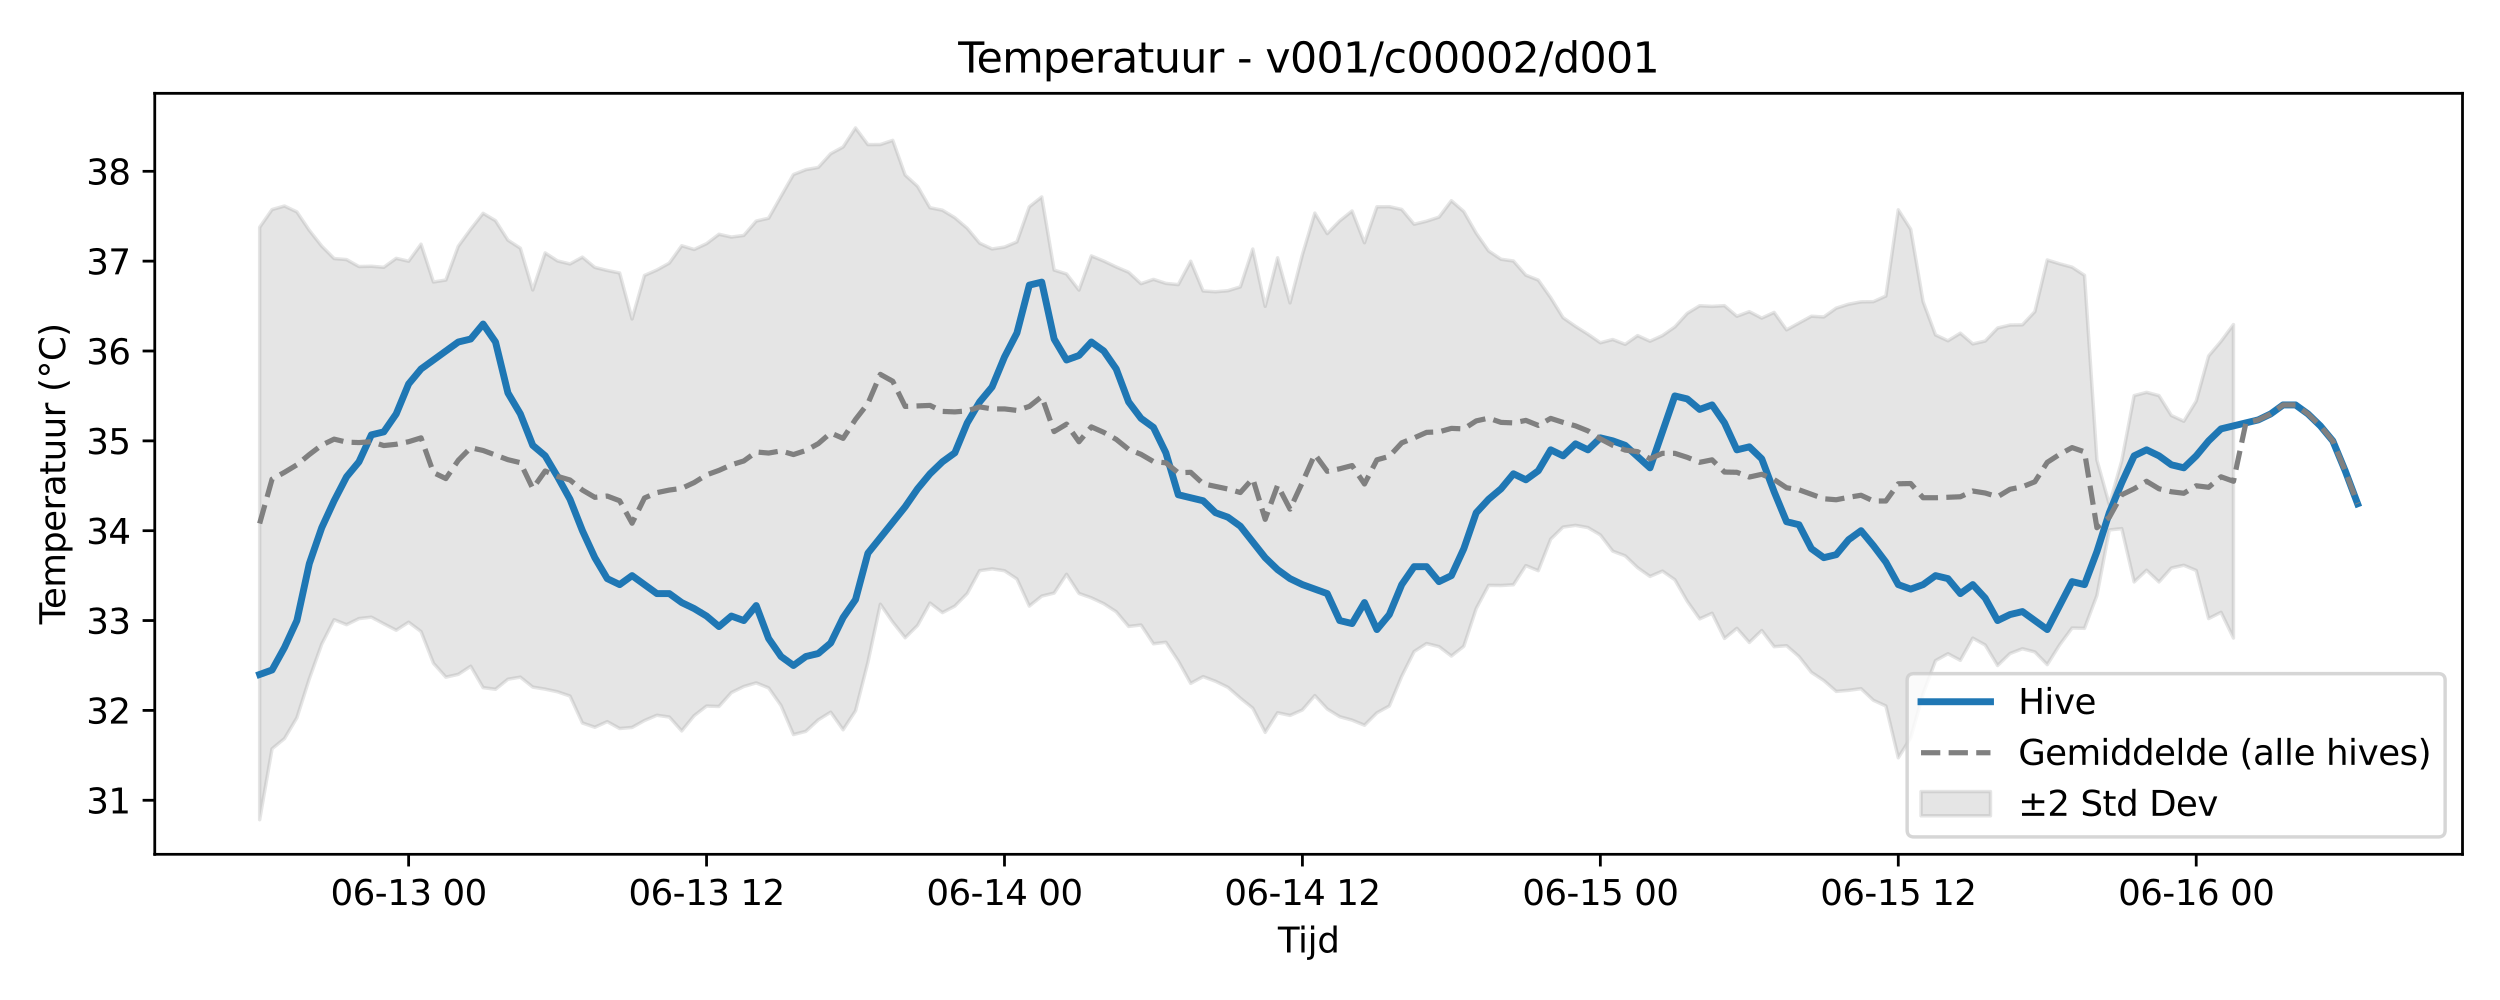 <?xml version="1.0" encoding="utf-8" standalone="no"?>
<!DOCTYPE svg PUBLIC "-//W3C//DTD SVG 1.1//EN"
  "http://www.w3.org/Graphics/SVG/1.1/DTD/svg11.dtd">
<svg xmlns:xlink="http://www.w3.org/1999/xlink" width="720pt" height="288pt" viewBox="0 0 720 288" xmlns="http://www.w3.org/2000/svg" version="1.1">
 <defs>
  <style type="text/css">*{stroke-linejoin: round; stroke-linecap: butt}</style>
 </defs>
 <g id="figure_1">
  <g id="patch_1">
   <path d="M 0 288 
L 720 288 
L 720 0 
L 0 0 
z
" style="fill: #ffffff"/>
  </g>
  <g id="axes_1">
   <g id="patch_2">
    <path d="M 44.57 246.04 
L 709.2 246.04 
L 709.2 26.88 
L 44.57 26.88 
z
" style="fill: #ffffff"/>
   </g>
   <g id="FillBetweenPolyCollection_1">
    <defs>
     <path id="mac98bf3417" d="M 74.78 -222.534 
L 74.78 -51.922 
L 78.356 -72.354 
L 81.931 -75.291 
L 85.506 -81.291 
L 89.081 -92.506 
L 92.656 -102.476 
L 96.232 -109.517 
L 99.807 -108.086 
L 103.382 -109.845 
L 106.957 -110.25 
L 110.532 -108.341 
L 114.108 -106.492 
L 117.683 -108.808 
L 121.258 -106.121 
L 124.833 -96.991 
L 128.408 -92.982 
L 131.984 -93.779 
L 135.559 -96.122 
L 139.134 -89.962 
L 142.709 -89.485 
L 146.284 -92.379 
L 149.86 -92.985 
L 153.435 -90.11 
L 157.01 -89.532 
L 160.585 -88.756 
L 164.16 -87.535 
L 167.736 -79.778 
L 171.311 -78.55 
L 174.886 -80.164 
L 178.461 -78.184 
L 182.037 -78.491 
L 185.612 -80.487 
L 189.187 -82.003 
L 192.762 -81.493 
L 196.337 -77.491 
L 199.913 -81.884 
L 203.488 -84.647 
L 207.063 -84.531 
L 210.638 -88.533 
L 214.213 -90.284 
L 217.789 -91.325 
L 221.364 -89.882 
L 224.939 -84.792 
L 228.514 -76.442 
L 232.089 -77.378 
L 235.665 -80.681 
L 239.24 -82.893 
L 242.815 -77.831 
L 246.39 -83.273 
L 249.965 -97.285 
L 253.541 -113.981 
L 257.116 -108.818 
L 260.691 -104.321 
L 264.266 -107.867 
L 267.841 -114.314 
L 271.417 -111.563 
L 274.992 -113.444 
L 278.567 -117.062 
L 282.142 -123.646 
L 285.717 -124.169 
L 289.293 -123.629 
L 292.868 -121.262 
L 296.443 -113.45 
L 300.018 -116.32 
L 303.593 -117.193 
L 307.169 -122.597 
L 310.744 -117.084 
L 314.319 -115.821 
L 317.894 -114.131 
L 321.469 -111.817 
L 325.045 -107.585 
L 328.62 -108.001 
L 332.195 -102.589 
L 335.77 -103.029 
L 339.345 -97.635 
L 342.921 -91.188 
L 346.496 -93.138 
L 350.071 -91.785 
L 353.646 -90.044 
L 357.221 -86.927 
L 360.797 -84.052 
L 364.372 -77.086 
L 367.947 -82.728 
L 371.522 -81.954 
L 375.097 -83.529 
L 378.673 -87.676 
L 382.248 -83.803 
L 385.823 -81.592 
L 389.398 -80.599 
L 392.973 -79.13 
L 396.549 -82.702 
L 400.124 -84.673 
L 403.699 -93.232 
L 407.274 -100.364 
L 410.849 -102.658 
L 414.425 -101.778 
L 418 -99.061 
L 421.575 -101.884 
L 425.15 -112.729 
L 428.725 -119.419 
L 432.301 -119.369 
L 435.876 -119.587 
L 439.451 -125.105 
L 443.026 -123.639 
L 446.601 -132.731 
L 450.177 -136.207 
L 453.752 -136.687 
L 457.327 -136.057 
L 460.902 -133.929 
L 464.477 -129.254 
L 468.053 -127.921 
L 471.628 -124.509 
L 475.203 -121.984 
L 478.778 -123.522 
L 482.353 -121.034 
L 485.929 -114.819 
L 489.504 -109.76 
L 493.079 -111.378 
L 496.654 -104.129 
L 500.229 -107.035 
L 503.805 -102.971 
L 507.38 -106.412 
L 510.955 -101.755 
L 514.53 -102.037 
L 518.105 -98.919 
L 521.681 -94.368 
L 525.256 -92.003 
L 528.831 -88.882 
L 532.406 -89.184 
L 535.981 -89.66 
L 539.557 -86.298 
L 543.132 -84.673 
L 546.707 -69.763 
L 550.282 -75.521 
L 553.857 -88.174 
L 557.433 -97.743 
L 561.008 -99.72 
L 564.583 -97.82 
L 568.158 -104.219 
L 571.733 -102.245 
L 575.309 -96.327 
L 578.884 -99.79 
L 582.459 -101.165 
L 586.034 -100.238 
L 589.61 -96.582 
L 593.185 -102.287 
L 596.76 -107.129 
L 600.335 -107.039 
L 603.91 -116.503 
L 607.486 -135.38 
L 611.061 -135.75 
L 614.636 -120.397 
L 618.211 -123.773 
L 621.786 -120.397 
L 625.362 -124.414 
L 628.937 -125.202 
L 632.512 -123.699 
L 636.087 -109.85 
L 639.662 -111.649 
L 643.238 -104.256 
L 643.238 -194.523 
L 643.238 -194.523 
L 639.662 -189.718 
L 636.087 -185.479 
L 632.512 -172.492 
L 628.937 -166.676 
L 625.362 -168.328 
L 621.786 -174.069 
L 618.211 -175.006 
L 614.636 -174.069 
L 611.061 -155.267 
L 607.486 -142.699 
L 603.91 -155.537 
L 600.335 -208.704 
L 596.76 -211.058 
L 593.185 -212.018 
L 589.61 -213.123 
L 586.034 -198.254 
L 582.459 -194.452 
L 578.884 -194.389 
L 575.309 -193.539 
L 571.733 -189.777 
L 568.158 -188.954 
L 564.583 -192.046 
L 561.008 -189.859 
L 557.433 -191.548 
L 553.857 -201.117 
L 550.282 -221.964 
L 546.707 -227.579 
L 543.132 -202.75 
L 539.557 -201.124 
L 535.981 -201.068 
L 532.406 -200.394 
L 528.831 -199.259 
L 525.256 -196.713 
L 521.681 -196.936 
L 518.105 -194.972 
L 514.53 -193.005 
L 510.955 -198.03 
L 507.38 -196.393 
L 503.805 -198.252 
L 500.229 -196.919 
L 496.654 -199.97 
L 493.079 -199.764 
L 489.504 -199.945 
L 485.929 -197.76 
L 482.353 -193.846 
L 478.778 -191.358 
L 475.203 -189.734 
L 471.628 -191.349 
L 468.053 -188.828 
L 464.477 -190.226 
L 460.902 -189.29 
L 457.327 -191.761 
L 453.752 -194.006 
L 450.177 -196.499 
L 446.601 -202.276 
L 443.026 -207.342 
L 439.451 -208.751 
L 435.876 -212.832 
L 432.301 -213.337 
L 428.725 -215.731 
L 425.15 -220.84 
L 421.575 -227.084 
L 418 -230.194 
L 414.425 -225.466 
L 410.849 -224.297 
L 407.274 -223.429 
L 403.699 -227.686 
L 400.124 -228.482 
L 396.549 -228.44 
L 392.973 -218.096 
L 389.398 -227.237 
L 385.823 -224.376 
L 382.248 -220.727 
L 378.673 -226.629 
L 375.097 -214.675 
L 371.522 -200.782 
L 367.947 -213.752 
L 364.372 -199.784 
L 360.797 -216.28 
L 357.221 -205.383 
L 353.646 -204.278 
L 350.071 -203.976 
L 346.496 -204.204 
L 342.921 -212.767 
L 339.345 -206.032 
L 335.77 -206.389 
L 332.195 -207.547 
L 328.62 -206.304 
L 325.045 -209.595 
L 321.469 -211.114 
L 317.894 -212.825 
L 314.319 -214.298 
L 310.744 -204.466 
L 307.169 -209.103 
L 303.593 -210.223 
L 300.018 -231.279 
L 296.443 -228.456 
L 292.868 -218.345 
L 289.293 -216.84 
L 285.717 -216.3 
L 282.142 -217.973 
L 278.567 -222.256 
L 274.992 -225.3 
L 271.417 -227.469 
L 267.841 -228.168 
L 264.266 -234.328 
L 260.691 -237.585 
L 257.116 -247.58 
L 253.541 -246.384 
L 249.965 -246.347 
L 246.39 -251.158 
L 242.815 -245.674 
L 239.24 -243.734 
L 235.665 -239.785 
L 232.089 -239.145 
L 228.514 -237.74 
L 224.939 -231.485 
L 221.364 -225.162 
L 217.789 -224.336 
L 214.213 -220.201 
L 210.638 -219.734 
L 207.063 -220.532 
L 203.488 -217.829 
L 199.913 -216.156 
L 196.337 -217.222 
L 192.762 -212.234 
L 189.187 -210.245 
L 185.612 -208.681 
L 182.037 -196.137 
L 178.461 -209.382 
L 174.886 -210.113 
L 171.311 -210.988 
L 167.736 -213.949 
L 164.16 -211.983 
L 160.585 -212.858 
L 157.01 -215.162 
L 153.435 -204.5 
L 149.86 -216.514 
L 146.284 -218.845 
L 142.709 -224.45 
L 139.134 -226.561 
L 135.559 -222.003 
L 131.984 -217.076 
L 128.408 -207.35 
L 124.833 -206.791 
L 121.258 -217.672 
L 117.683 -212.767 
L 114.108 -213.604 
L 110.532 -211.016 
L 106.957 -211.325 
L 103.382 -211.237 
L 99.807 -213.243 
L 96.232 -213.536 
L 92.656 -217.128 
L 89.081 -221.675 
L 85.506 -226.977 
L 81.931 -228.663 
L 78.356 -227.657 
L 74.78 -222.534 
z
" style="stroke: #808080; stroke-opacity: 0.2"/>
    </defs>
    <g clip-path="url(#p9a19b000e0)">
     <use xlink:href="#mac98bf3417" x="0" y="288" style="fill: #808080; fill-opacity: 0.2; stroke: #808080; stroke-opacity: 0.2"/>
    </g>
   </g>
   <g id="matplotlib.axis_1">
    <g id="xtick_1">
     <g id="line2d_1">
      <defs>
       <path id="m2015cdaa9b" d="M 0 0 
L 0 3.5 
" style="stroke: #000000; stroke-width: 0.8"/>
      </defs>
      <g>
       <use xlink:href="#m2015cdaa9b" x="117.683" y="246.04" style="stroke: #000000; stroke-width: 0.8"/>
      </g>
     </g>
     <g id="text_1">
      <!-- 06-13 00 -->
      <g transform="translate(95.202 260.638) scale(0.1 -0.1)">
       <defs>
        <path id="DejaVuSans-30" d="M 2034 4250 
Q 1547 4250 1301 3770 
Q 1056 3291 1056 2328 
Q 1056 1369 1301 889 
Q 1547 409 2034 409 
Q 2525 409 2770 889 
Q 3016 1369 3016 2328 
Q 3016 3291 2770 3770 
Q 2525 4250 2034 4250 
z
M 2034 4750 
Q 2819 4750 3233 4129 
Q 3647 3509 3647 2328 
Q 3647 1150 3233 529 
Q 2819 -91 2034 -91 
Q 1250 -91 836 529 
Q 422 1150 422 2328 
Q 422 3509 836 4129 
Q 1250 4750 2034 4750 
z
" transform="scale(0.016)"/>
        <path id="DejaVuSans-36" d="M 2113 2584 
Q 1688 2584 1439 2293 
Q 1191 2003 1191 1497 
Q 1191 994 1439 701 
Q 1688 409 2113 409 
Q 2538 409 2786 701 
Q 3034 994 3034 1497 
Q 3034 2003 2786 2293 
Q 2538 2584 2113 2584 
z
M 3366 4563 
L 3366 3988 
Q 3128 4100 2886 4159 
Q 2644 4219 2406 4219 
Q 1781 4219 1451 3797 
Q 1122 3375 1075 2522 
Q 1259 2794 1537 2939 
Q 1816 3084 2150 3084 
Q 2853 3084 3261 2657 
Q 3669 2231 3669 1497 
Q 3669 778 3244 343 
Q 2819 -91 2113 -91 
Q 1303 -91 875 529 
Q 447 1150 447 2328 
Q 447 3434 972 4092 
Q 1497 4750 2381 4750 
Q 2619 4750 2861 4703 
Q 3103 4656 3366 4563 
z
" transform="scale(0.016)"/>
        <path id="DejaVuSans-2d" d="M 313 2009 
L 1997 2009 
L 1997 1497 
L 313 1497 
L 313 2009 
z
" transform="scale(0.016)"/>
        <path id="DejaVuSans-31" d="M 794 531 
L 1825 531 
L 1825 4091 
L 703 3866 
L 703 4441 
L 1819 4666 
L 2450 4666 
L 2450 531 
L 3481 531 
L 3481 0 
L 794 0 
L 794 531 
z
" transform="scale(0.016)"/>
        <path id="DejaVuSans-33" d="M 2597 2516 
Q 3050 2419 3304 2112 
Q 3559 1806 3559 1356 
Q 3559 666 3084 287 
Q 2609 -91 1734 -91 
Q 1441 -91 1130 -33 
Q 819 25 488 141 
L 488 750 
Q 750 597 1062 519 
Q 1375 441 1716 441 
Q 2309 441 2620 675 
Q 2931 909 2931 1356 
Q 2931 1769 2642 2001 
Q 2353 2234 1838 2234 
L 1294 2234 
L 1294 2753 
L 1863 2753 
Q 2328 2753 2575 2939 
Q 2822 3125 2822 3475 
Q 2822 3834 2567 4026 
Q 2313 4219 1838 4219 
Q 1578 4219 1281 4162 
Q 984 4106 628 3988 
L 628 4550 
Q 988 4650 1302 4700 
Q 1616 4750 1894 4750 
Q 2613 4750 3031 4423 
Q 3450 4097 3450 3541 
Q 3450 3153 3228 2886 
Q 3006 2619 2597 2516 
z
" transform="scale(0.016)"/>
        <path id="DejaVuSans-20" transform="scale(0.016)"/>
       </defs>
       <use xlink:href="#DejaVuSans-30"/>
       <use xlink:href="#DejaVuSans-36" transform="translate(63.623 0)"/>
       <use xlink:href="#DejaVuSans-2d" transform="translate(127.246 0)"/>
       <use xlink:href="#DejaVuSans-31" transform="translate(163.33 0)"/>
       <use xlink:href="#DejaVuSans-33" transform="translate(226.953 0)"/>
       <use xlink:href="#DejaVuSans-20" transform="translate(290.576 0)"/>
       <use xlink:href="#DejaVuSans-30" transform="translate(322.363 0)"/>
       <use xlink:href="#DejaVuSans-30" transform="translate(385.986 0)"/>
      </g>
     </g>
    </g>
    <g id="xtick_2">
     <g id="line2d_2">
      <g>
       <use xlink:href="#m2015cdaa9b" x="203.488" y="246.04" style="stroke: #000000; stroke-width: 0.8"/>
      </g>
     </g>
     <g id="text_2">
      <!-- 06-13 12 -->
      <g transform="translate(181.007 260.638) scale(0.1 -0.1)">
       <defs>
        <path id="DejaVuSans-32" d="M 1228 531 
L 3431 531 
L 3431 0 
L 469 0 
L 469 531 
Q 828 903 1448 1529 
Q 2069 2156 2228 2338 
Q 2531 2678 2651 2914 
Q 2772 3150 2772 3378 
Q 2772 3750 2511 3984 
Q 2250 4219 1831 4219 
Q 1534 4219 1204 4116 
Q 875 4013 500 3803 
L 500 4441 
Q 881 4594 1212 4672 
Q 1544 4750 1819 4750 
Q 2544 4750 2975 4387 
Q 3406 4025 3406 3419 
Q 3406 3131 3298 2873 
Q 3191 2616 2906 2266 
Q 2828 2175 2409 1742 
Q 1991 1309 1228 531 
z
" transform="scale(0.016)"/>
       </defs>
       <use xlink:href="#DejaVuSans-30"/>
       <use xlink:href="#DejaVuSans-36" transform="translate(63.623 0)"/>
       <use xlink:href="#DejaVuSans-2d" transform="translate(127.246 0)"/>
       <use xlink:href="#DejaVuSans-31" transform="translate(163.33 0)"/>
       <use xlink:href="#DejaVuSans-33" transform="translate(226.953 0)"/>
       <use xlink:href="#DejaVuSans-20" transform="translate(290.576 0)"/>
       <use xlink:href="#DejaVuSans-31" transform="translate(322.363 0)"/>
       <use xlink:href="#DejaVuSans-32" transform="translate(385.986 0)"/>
      </g>
     </g>
    </g>
    <g id="xtick_3">
     <g id="line2d_3">
      <g>
       <use xlink:href="#m2015cdaa9b" x="289.293" y="246.04" style="stroke: #000000; stroke-width: 0.8"/>
      </g>
     </g>
     <g id="text_3">
      <!-- 06-14 00 -->
      <g transform="translate(266.812 260.638) scale(0.1 -0.1)">
       <defs>
        <path id="DejaVuSans-34" d="M 2419 4116 
L 825 1625 
L 2419 1625 
L 2419 4116 
z
M 2253 4666 
L 3047 4666 
L 3047 1625 
L 3713 1625 
L 3713 1100 
L 3047 1100 
L 3047 0 
L 2419 0 
L 2419 1100 
L 313 1100 
L 313 1709 
L 2253 4666 
z
" transform="scale(0.016)"/>
       </defs>
       <use xlink:href="#DejaVuSans-30"/>
       <use xlink:href="#DejaVuSans-36" transform="translate(63.623 0)"/>
       <use xlink:href="#DejaVuSans-2d" transform="translate(127.246 0)"/>
       <use xlink:href="#DejaVuSans-31" transform="translate(163.33 0)"/>
       <use xlink:href="#DejaVuSans-34" transform="translate(226.953 0)"/>
       <use xlink:href="#DejaVuSans-20" transform="translate(290.576 0)"/>
       <use xlink:href="#DejaVuSans-30" transform="translate(322.363 0)"/>
       <use xlink:href="#DejaVuSans-30" transform="translate(385.986 0)"/>
      </g>
     </g>
    </g>
    <g id="xtick_4">
     <g id="line2d_4">
      <g>
       <use xlink:href="#m2015cdaa9b" x="375.097" y="246.04" style="stroke: #000000; stroke-width: 0.8"/>
      </g>
     </g>
     <g id="text_4">
      <!-- 06-14 12 -->
      <g transform="translate(352.617 260.638) scale(0.1 -0.1)">
       <use xlink:href="#DejaVuSans-30"/>
       <use xlink:href="#DejaVuSans-36" transform="translate(63.623 0)"/>
       <use xlink:href="#DejaVuSans-2d" transform="translate(127.246 0)"/>
       <use xlink:href="#DejaVuSans-31" transform="translate(163.33 0)"/>
       <use xlink:href="#DejaVuSans-34" transform="translate(226.953 0)"/>
       <use xlink:href="#DejaVuSans-20" transform="translate(290.576 0)"/>
       <use xlink:href="#DejaVuSans-31" transform="translate(322.363 0)"/>
       <use xlink:href="#DejaVuSans-32" transform="translate(385.986 0)"/>
      </g>
     </g>
    </g>
    <g id="xtick_5">
     <g id="line2d_5">
      <g>
       <use xlink:href="#m2015cdaa9b" x="460.902" y="246.04" style="stroke: #000000; stroke-width: 0.8"/>
      </g>
     </g>
     <g id="text_5">
      <!-- 06-15 00 -->
      <g transform="translate(438.422 260.638) scale(0.1 -0.1)">
       <defs>
        <path id="DejaVuSans-35" d="M 691 4666 
L 3169 4666 
L 3169 4134 
L 1269 4134 
L 1269 2991 
Q 1406 3038 1543 3061 
Q 1681 3084 1819 3084 
Q 2600 3084 3056 2656 
Q 3513 2228 3513 1497 
Q 3513 744 3044 326 
Q 2575 -91 1722 -91 
Q 1428 -91 1123 -41 
Q 819 9 494 109 
L 494 744 
Q 775 591 1075 516 
Q 1375 441 1709 441 
Q 2250 441 2565 725 
Q 2881 1009 2881 1497 
Q 2881 1984 2565 2268 
Q 2250 2553 1709 2553 
Q 1456 2553 1204 2497 
Q 953 2441 691 2322 
L 691 4666 
z
" transform="scale(0.016)"/>
       </defs>
       <use xlink:href="#DejaVuSans-30"/>
       <use xlink:href="#DejaVuSans-36" transform="translate(63.623 0)"/>
       <use xlink:href="#DejaVuSans-2d" transform="translate(127.246 0)"/>
       <use xlink:href="#DejaVuSans-31" transform="translate(163.33 0)"/>
       <use xlink:href="#DejaVuSans-35" transform="translate(226.953 0)"/>
       <use xlink:href="#DejaVuSans-20" transform="translate(290.576 0)"/>
       <use xlink:href="#DejaVuSans-30" transform="translate(322.363 0)"/>
       <use xlink:href="#DejaVuSans-30" transform="translate(385.986 0)"/>
      </g>
     </g>
    </g>
    <g id="xtick_6">
     <g id="line2d_6">
      <g>
       <use xlink:href="#m2015cdaa9b" x="546.707" y="246.04" style="stroke: #000000; stroke-width: 0.8"/>
      </g>
     </g>
     <g id="text_6">
      <!-- 06-15 12 -->
      <g transform="translate(524.227 260.638) scale(0.1 -0.1)">
       <use xlink:href="#DejaVuSans-30"/>
       <use xlink:href="#DejaVuSans-36" transform="translate(63.623 0)"/>
       <use xlink:href="#DejaVuSans-2d" transform="translate(127.246 0)"/>
       <use xlink:href="#DejaVuSans-31" transform="translate(163.33 0)"/>
       <use xlink:href="#DejaVuSans-35" transform="translate(226.953 0)"/>
       <use xlink:href="#DejaVuSans-20" transform="translate(290.576 0)"/>
       <use xlink:href="#DejaVuSans-31" transform="translate(322.363 0)"/>
       <use xlink:href="#DejaVuSans-32" transform="translate(385.986 0)"/>
      </g>
     </g>
    </g>
    <g id="xtick_7">
     <g id="line2d_7">
      <g>
       <use xlink:href="#m2015cdaa9b" x="632.512" y="246.04" style="stroke: #000000; stroke-width: 0.8"/>
      </g>
     </g>
     <g id="text_7">
      <!-- 06-16 00 -->
      <g transform="translate(610.031 260.638) scale(0.1 -0.1)">
       <use xlink:href="#DejaVuSans-30"/>
       <use xlink:href="#DejaVuSans-36" transform="translate(63.623 0)"/>
       <use xlink:href="#DejaVuSans-2d" transform="translate(127.246 0)"/>
       <use xlink:href="#DejaVuSans-31" transform="translate(163.33 0)"/>
       <use xlink:href="#DejaVuSans-36" transform="translate(226.953 0)"/>
       <use xlink:href="#DejaVuSans-20" transform="translate(290.576 0)"/>
       <use xlink:href="#DejaVuSans-30" transform="translate(322.363 0)"/>
       <use xlink:href="#DejaVuSans-30" transform="translate(385.986 0)"/>
      </g>
     </g>
    </g>
    <g id="text_8">
     <!-- Tijd -->
     <g transform="translate(368.035 274.317) scale(0.1 -0.1)">
      <defs>
       <path id="DejaVuSans-54" d="M -19 4666 
L 3928 4666 
L 3928 4134 
L 2272 4134 
L 2272 0 
L 1638 0 
L 1638 4134 
L -19 4134 
L -19 4666 
z
" transform="scale(0.016)"/>
       <path id="DejaVuSans-69" d="M 603 3500 
L 1178 3500 
L 1178 0 
L 603 0 
L 603 3500 
z
M 603 4863 
L 1178 4863 
L 1178 4134 
L 603 4134 
L 603 4863 
z
" transform="scale(0.016)"/>
       <path id="DejaVuSans-6a" d="M 603 3500 
L 1178 3500 
L 1178 -63 
Q 1178 -731 923 -1031 
Q 669 -1331 103 -1331 
L -116 -1331 
L -116 -844 
L 38 -844 
Q 366 -844 484 -692 
Q 603 -541 603 -63 
L 603 3500 
z
M 603 4863 
L 1178 4863 
L 1178 4134 
L 603 4134 
L 603 4863 
z
" transform="scale(0.016)"/>
       <path id="DejaVuSans-64" d="M 2906 2969 
L 2906 4863 
L 3481 4863 
L 3481 0 
L 2906 0 
L 2906 525 
Q 2725 213 2448 61 
Q 2172 -91 1784 -91 
Q 1150 -91 751 415 
Q 353 922 353 1747 
Q 353 2572 751 3078 
Q 1150 3584 1784 3584 
Q 2172 3584 2448 3432 
Q 2725 3281 2906 2969 
z
M 947 1747 
Q 947 1113 1208 752 
Q 1469 391 1925 391 
Q 2381 391 2643 752 
Q 2906 1113 2906 1747 
Q 2906 2381 2643 2742 
Q 2381 3103 1925 3103 
Q 1469 3103 1208 2742 
Q 947 2381 947 1747 
z
" transform="scale(0.016)"/>
      </defs>
      <use xlink:href="#DejaVuSans-54"/>
      <use xlink:href="#DejaVuSans-69" transform="translate(57.959 0)"/>
      <use xlink:href="#DejaVuSans-6a" transform="translate(85.742 0)"/>
      <use xlink:href="#DejaVuSans-64" transform="translate(113.525 0)"/>
     </g>
    </g>
   </g>
   <g id="matplotlib.axis_2">
    <g id="ytick_1">
     <g id="line2d_8">
      <defs>
       <path id="m4e7e1dafe4" d="M 0 0 
L -3.5 0 
" style="stroke: #000000; stroke-width: 0.8"/>
      </defs>
      <g>
       <use xlink:href="#m4e7e1dafe4" x="44.57" y="230.472" style="stroke: #000000; stroke-width: 0.8"/>
      </g>
     </g>
     <g id="text_9">
      <!-- 31 -->
      <g transform="translate(24.845 234.271) scale(0.1 -0.1)">
       <use xlink:href="#DejaVuSans-33"/>
       <use xlink:href="#DejaVuSans-31" transform="translate(63.623 0)"/>
      </g>
     </g>
    </g>
    <g id="ytick_2">
     <g id="line2d_9">
      <g>
       <use xlink:href="#m4e7e1dafe4" x="44.57" y="204.595" style="stroke: #000000; stroke-width: 0.8"/>
      </g>
     </g>
     <g id="text_10">
      <!-- 32 -->
      <g transform="translate(24.845 208.394) scale(0.1 -0.1)">
       <use xlink:href="#DejaVuSans-33"/>
       <use xlink:href="#DejaVuSans-32" transform="translate(63.623 0)"/>
      </g>
     </g>
    </g>
    <g id="ytick_3">
     <g id="line2d_10">
      <g>
       <use xlink:href="#m4e7e1dafe4" x="44.57" y="178.719" style="stroke: #000000; stroke-width: 0.8"/>
      </g>
     </g>
     <g id="text_11">
      <!-- 33 -->
      <g transform="translate(24.845 182.518) scale(0.1 -0.1)">
       <use xlink:href="#DejaVuSans-33"/>
       <use xlink:href="#DejaVuSans-33" transform="translate(63.623 0)"/>
      </g>
     </g>
    </g>
    <g id="ytick_4">
     <g id="line2d_11">
      <g>
       <use xlink:href="#m4e7e1dafe4" x="44.57" y="152.842" style="stroke: #000000; stroke-width: 0.8"/>
      </g>
     </g>
     <g id="text_12">
      <!-- 34 -->
      <g transform="translate(24.845 156.642) scale(0.1 -0.1)">
       <use xlink:href="#DejaVuSans-33"/>
       <use xlink:href="#DejaVuSans-34" transform="translate(63.623 0)"/>
      </g>
     </g>
    </g>
    <g id="ytick_5">
     <g id="line2d_12">
      <g>
       <use xlink:href="#m4e7e1dafe4" x="44.57" y="126.966" style="stroke: #000000; stroke-width: 0.8"/>
      </g>
     </g>
     <g id="text_13">
      <!-- 35 -->
      <g transform="translate(24.845 130.765) scale(0.1 -0.1)">
       <use xlink:href="#DejaVuSans-33"/>
       <use xlink:href="#DejaVuSans-35" transform="translate(63.623 0)"/>
      </g>
     </g>
    </g>
    <g id="ytick_6">
     <g id="line2d_13">
      <g>
       <use xlink:href="#m4e7e1dafe4" x="44.57" y="101.09" style="stroke: #000000; stroke-width: 0.8"/>
      </g>
     </g>
     <g id="text_14">
      <!-- 36 -->
      <g transform="translate(24.845 104.889) scale(0.1 -0.1)">
       <use xlink:href="#DejaVuSans-33"/>
       <use xlink:href="#DejaVuSans-36" transform="translate(63.623 0)"/>
      </g>
     </g>
    </g>
    <g id="ytick_7">
     <g id="line2d_14">
      <g>
       <use xlink:href="#m4e7e1dafe4" x="44.57" y="75.213" style="stroke: #000000; stroke-width: 0.8"/>
      </g>
     </g>
     <g id="text_15">
      <!-- 37 -->
      <g transform="translate(24.845 79.012) scale(0.1 -0.1)">
       <defs>
        <path id="DejaVuSans-37" d="M 525 4666 
L 3525 4666 
L 3525 4397 
L 1831 0 
L 1172 0 
L 2766 4134 
L 525 4134 
L 525 4666 
z
" transform="scale(0.016)"/>
       </defs>
       <use xlink:href="#DejaVuSans-33"/>
       <use xlink:href="#DejaVuSans-37" transform="translate(63.623 0)"/>
      </g>
     </g>
    </g>
    <g id="ytick_8">
     <g id="line2d_15">
      <g>
       <use xlink:href="#m4e7e1dafe4" x="44.57" y="49.337" style="stroke: #000000; stroke-width: 0.8"/>
      </g>
     </g>
     <g id="text_16">
      <!-- 38 -->
      <g transform="translate(24.845 53.136) scale(0.1 -0.1)">
       <defs>
        <path id="DejaVuSans-38" d="M 2034 2216 
Q 1584 2216 1326 1975 
Q 1069 1734 1069 1313 
Q 1069 891 1326 650 
Q 1584 409 2034 409 
Q 2484 409 2743 651 
Q 3003 894 3003 1313 
Q 3003 1734 2745 1975 
Q 2488 2216 2034 2216 
z
M 1403 2484 
Q 997 2584 770 2862 
Q 544 3141 544 3541 
Q 544 4100 942 4425 
Q 1341 4750 2034 4750 
Q 2731 4750 3128 4425 
Q 3525 4100 3525 3541 
Q 3525 3141 3298 2862 
Q 3072 2584 2669 2484 
Q 3125 2378 3379 2068 
Q 3634 1759 3634 1313 
Q 3634 634 3220 271 
Q 2806 -91 2034 -91 
Q 1263 -91 848 271 
Q 434 634 434 1313 
Q 434 1759 690 2068 
Q 947 2378 1403 2484 
z
M 1172 3481 
Q 1172 3119 1398 2916 
Q 1625 2713 2034 2713 
Q 2441 2713 2670 2916 
Q 2900 3119 2900 3481 
Q 2900 3844 2670 4047 
Q 2441 4250 2034 4250 
Q 1625 4250 1398 4047 
Q 1172 3844 1172 3481 
z
" transform="scale(0.016)"/>
       </defs>
       <use xlink:href="#DejaVuSans-33"/>
       <use xlink:href="#DejaVuSans-38" transform="translate(63.623 0)"/>
      </g>
     </g>
    </g>
    <g id="text_17">
     <!-- Temperatuur (°C) -->
     <g transform="translate(18.765 179.816) rotate(-90) scale(0.1 -0.1)">
      <defs>
       <path id="DejaVuSans-65" d="M 3597 1894 
L 3597 1613 
L 953 1613 
Q 991 1019 1311 708 
Q 1631 397 2203 397 
Q 2534 397 2845 478 
Q 3156 559 3463 722 
L 3463 178 
Q 3153 47 2828 -22 
Q 2503 -91 2169 -91 
Q 1331 -91 842 396 
Q 353 884 353 1716 
Q 353 2575 817 3079 
Q 1281 3584 2069 3584 
Q 2775 3584 3186 3129 
Q 3597 2675 3597 1894 
z
M 3022 2063 
Q 3016 2534 2758 2815 
Q 2500 3097 2075 3097 
Q 1594 3097 1305 2825 
Q 1016 2553 972 2059 
L 3022 2063 
z
" transform="scale(0.016)"/>
       <path id="DejaVuSans-6d" d="M 3328 2828 
Q 3544 3216 3844 3400 
Q 4144 3584 4550 3584 
Q 5097 3584 5394 3201 
Q 5691 2819 5691 2113 
L 5691 0 
L 5113 0 
L 5113 2094 
Q 5113 2597 4934 2840 
Q 4756 3084 4391 3084 
Q 3944 3084 3684 2787 
Q 3425 2491 3425 1978 
L 3425 0 
L 2847 0 
L 2847 2094 
Q 2847 2600 2669 2842 
Q 2491 3084 2119 3084 
Q 1678 3084 1418 2786 
Q 1159 2488 1159 1978 
L 1159 0 
L 581 0 
L 581 3500 
L 1159 3500 
L 1159 2956 
Q 1356 3278 1631 3431 
Q 1906 3584 2284 3584 
Q 2666 3584 2933 3390 
Q 3200 3197 3328 2828 
z
" transform="scale(0.016)"/>
       <path id="DejaVuSans-70" d="M 1159 525 
L 1159 -1331 
L 581 -1331 
L 581 3500 
L 1159 3500 
L 1159 2969 
Q 1341 3281 1617 3432 
Q 1894 3584 2278 3584 
Q 2916 3584 3314 3078 
Q 3713 2572 3713 1747 
Q 3713 922 3314 415 
Q 2916 -91 2278 -91 
Q 1894 -91 1617 61 
Q 1341 213 1159 525 
z
M 3116 1747 
Q 3116 2381 2855 2742 
Q 2594 3103 2138 3103 
Q 1681 3103 1420 2742 
Q 1159 2381 1159 1747 
Q 1159 1113 1420 752 
Q 1681 391 2138 391 
Q 2594 391 2855 752 
Q 3116 1113 3116 1747 
z
" transform="scale(0.016)"/>
       <path id="DejaVuSans-72" d="M 2631 2963 
Q 2534 3019 2420 3045 
Q 2306 3072 2169 3072 
Q 1681 3072 1420 2755 
Q 1159 2438 1159 1844 
L 1159 0 
L 581 0 
L 581 3500 
L 1159 3500 
L 1159 2956 
Q 1341 3275 1631 3429 
Q 1922 3584 2338 3584 
Q 2397 3584 2469 3576 
Q 2541 3569 2628 3553 
L 2631 2963 
z
" transform="scale(0.016)"/>
       <path id="DejaVuSans-61" d="M 2194 1759 
Q 1497 1759 1228 1600 
Q 959 1441 959 1056 
Q 959 750 1161 570 
Q 1363 391 1709 391 
Q 2188 391 2477 730 
Q 2766 1069 2766 1631 
L 2766 1759 
L 2194 1759 
z
M 3341 1997 
L 3341 0 
L 2766 0 
L 2766 531 
Q 2569 213 2275 61 
Q 1981 -91 1556 -91 
Q 1019 -91 701 211 
Q 384 513 384 1019 
Q 384 1609 779 1909 
Q 1175 2209 1959 2209 
L 2766 2209 
L 2766 2266 
Q 2766 2663 2505 2880 
Q 2244 3097 1772 3097 
Q 1472 3097 1187 3025 
Q 903 2953 641 2809 
L 641 3341 
Q 956 3463 1253 3523 
Q 1550 3584 1831 3584 
Q 2591 3584 2966 3190 
Q 3341 2797 3341 1997 
z
" transform="scale(0.016)"/>
       <path id="DejaVuSans-74" d="M 1172 4494 
L 1172 3500 
L 2356 3500 
L 2356 3053 
L 1172 3053 
L 1172 1153 
Q 1172 725 1289 603 
Q 1406 481 1766 481 
L 2356 481 
L 2356 0 
L 1766 0 
Q 1100 0 847 248 
Q 594 497 594 1153 
L 594 3053 
L 172 3053 
L 172 3500 
L 594 3500 
L 594 4494 
L 1172 4494 
z
" transform="scale(0.016)"/>
       <path id="DejaVuSans-75" d="M 544 1381 
L 544 3500 
L 1119 3500 
L 1119 1403 
Q 1119 906 1312 657 
Q 1506 409 1894 409 
Q 2359 409 2629 706 
Q 2900 1003 2900 1516 
L 2900 3500 
L 3475 3500 
L 3475 0 
L 2900 0 
L 2900 538 
Q 2691 219 2414 64 
Q 2138 -91 1772 -91 
Q 1169 -91 856 284 
Q 544 659 544 1381 
z
M 1991 3584 
L 1991 3584 
z
" transform="scale(0.016)"/>
       <path id="DejaVuSans-28" d="M 1984 4856 
Q 1566 4138 1362 3434 
Q 1159 2731 1159 2009 
Q 1159 1288 1364 580 
Q 1569 -128 1984 -844 
L 1484 -844 
Q 1016 -109 783 600 
Q 550 1309 550 2009 
Q 550 2706 781 3412 
Q 1013 4119 1484 4856 
L 1984 4856 
z
" transform="scale(0.016)"/>
       <path id="DejaVuSans-b0" d="M 1600 4347 
Q 1350 4347 1178 4173 
Q 1006 4000 1006 3750 
Q 1006 3503 1178 3333 
Q 1350 3163 1600 3163 
Q 1850 3163 2022 3333 
Q 2194 3503 2194 3750 
Q 2194 3997 2020 4172 
Q 1847 4347 1600 4347 
z
M 1600 4750 
Q 1800 4750 1984 4673 
Q 2169 4597 2303 4453 
Q 2447 4313 2519 4134 
Q 2591 3956 2591 3750 
Q 2591 3338 2302 3052 
Q 2013 2766 1594 2766 
Q 1172 2766 890 3047 
Q 609 3328 609 3750 
Q 609 4169 896 4459 
Q 1184 4750 1600 4750 
z
" transform="scale(0.016)"/>
       <path id="DejaVuSans-43" d="M 4122 4306 
L 4122 3641 
Q 3803 3938 3442 4084 
Q 3081 4231 2675 4231 
Q 1875 4231 1450 3742 
Q 1025 3253 1025 2328 
Q 1025 1406 1450 917 
Q 1875 428 2675 428 
Q 3081 428 3442 575 
Q 3803 722 4122 1019 
L 4122 359 
Q 3791 134 3420 21 
Q 3050 -91 2638 -91 
Q 1578 -91 968 557 
Q 359 1206 359 2328 
Q 359 3453 968 4101 
Q 1578 4750 2638 4750 
Q 3056 4750 3426 4639 
Q 3797 4528 4122 4306 
z
" transform="scale(0.016)"/>
       <path id="DejaVuSans-29" d="M 513 4856 
L 1013 4856 
Q 1481 4119 1714 3412 
Q 1947 2706 1947 2009 
Q 1947 1309 1714 600 
Q 1481 -109 1013 -844 
L 513 -844 
Q 928 -128 1133 580 
Q 1338 1288 1338 2009 
Q 1338 2731 1133 3434 
Q 928 4138 513 4856 
z
" transform="scale(0.016)"/>
      </defs>
      <use xlink:href="#DejaVuSans-54"/>
      <use xlink:href="#DejaVuSans-65" transform="translate(44.084 0)"/>
      <use xlink:href="#DejaVuSans-6d" transform="translate(105.607 0)"/>
      <use xlink:href="#DejaVuSans-70" transform="translate(203.02 0)"/>
      <use xlink:href="#DejaVuSans-65" transform="translate(266.496 0)"/>
      <use xlink:href="#DejaVuSans-72" transform="translate(328.02 0)"/>
      <use xlink:href="#DejaVuSans-61" transform="translate(369.133 0)"/>
      <use xlink:href="#DejaVuSans-74" transform="translate(430.412 0)"/>
      <use xlink:href="#DejaVuSans-75" transform="translate(469.621 0)"/>
      <use xlink:href="#DejaVuSans-75" transform="translate(533 0)"/>
      <use xlink:href="#DejaVuSans-72" transform="translate(596.379 0)"/>
      <use xlink:href="#DejaVuSans-20" transform="translate(637.492 0)"/>
      <use xlink:href="#DejaVuSans-28" transform="translate(669.279 0)"/>
      <use xlink:href="#DejaVuSans-b0" transform="translate(708.293 0)"/>
      <use xlink:href="#DejaVuSans-43" transform="translate(758.293 0)"/>
      <use xlink:href="#DejaVuSans-29" transform="translate(828.117 0)"/>
     </g>
    </g>
   </g>
   <g id="line2d_16">
    <path d="M 74.78 194.245 
L 78.356 192.951 
L 81.931 186.482 
L 85.506 178.719 
L 89.081 162.33 
L 92.656 151.98 
L 96.232 144.217 
L 99.807 137.317 
L 103.382 133.004 
L 106.957 125.241 
L 110.532 124.378 
L 114.108 119.203 
L 117.683 110.578 
L 121.258 106.265 
L 131.984 98.502 
L 135.559 97.639 
L 139.134 93.327 
L 142.709 98.502 
L 146.284 113.165 
L 149.86 119.203 
L 153.435 128.26 
L 157.01 131.279 
L 160.585 137.317 
L 164.16 143.786 
L 167.736 152.842 
L 171.311 160.605 
L 174.886 166.643 
L 178.461 168.368 
L 182.037 165.781 
L 189.187 170.956 
L 192.762 170.956 
L 196.337 173.544 
L 199.913 175.269 
L 203.488 177.425 
L 207.063 180.444 
L 210.638 177.425 
L 214.213 178.719 
L 217.789 174.406 
L 221.364 183.894 
L 224.939 189.069 
L 228.514 191.657 
L 232.089 189.069 
L 235.665 188.207 
L 239.24 185.188 
L 242.815 177.856 
L 246.39 172.681 
L 249.965 159.312 
L 260.691 145.942 
L 264.266 140.767 
L 267.841 136.454 
L 271.417 133.004 
L 274.992 130.416 
L 278.567 121.791 
L 282.142 115.753 
L 285.717 111.44 
L 289.293 102.815 
L 292.868 95.914 
L 296.443 82.114 
L 300.018 81.251 
L 303.593 97.639 
L 307.169 103.677 
L 310.744 102.383 
L 314.319 98.502 
L 317.894 101.09 
L 321.469 106.265 
L 325.045 115.753 
L 328.62 120.497 
L 332.195 123.085 
L 335.77 130.416 
L 339.345 142.492 
L 346.496 144.217 
L 350.071 147.667 
L 353.646 148.961 
L 357.221 151.549 
L 364.372 160.605 
L 367.947 164.056 
L 371.522 166.643 
L 375.097 168.368 
L 382.248 170.956 
L 385.823 178.719 
L 389.398 179.581 
L 392.973 173.544 
L 396.549 181.306 
L 400.124 176.994 
L 403.699 168.368 
L 407.274 163.193 
L 410.849 163.193 
L 414.425 167.506 
L 418 165.781 
L 421.575 158.018 
L 425.15 147.667 
L 428.725 143.786 
L 432.301 140.767 
L 435.876 136.454 
L 439.451 138.179 
L 443.026 135.591 
L 446.601 129.554 
L 450.177 131.279 
L 453.752 127.829 
L 457.327 129.554 
L 460.902 126.103 
L 464.477 126.966 
L 468.053 128.26 
L 475.203 134.729 
L 482.353 114.028 
L 485.929 114.89 
L 489.504 117.909 
L 493.079 116.615 
L 496.654 121.791 
L 500.229 129.554 
L 503.805 128.691 
L 507.38 132.141 
L 510.955 141.629 
L 514.53 150.255 
L 518.105 151.117 
L 521.681 158.018 
L 525.256 160.605 
L 528.831 159.743 
L 532.406 155.43 
L 535.981 152.842 
L 539.557 157.155 
L 543.132 161.899 
L 546.707 168.368 
L 550.282 169.662 
L 553.857 168.368 
L 557.433 165.781 
L 561.008 166.643 
L 564.583 170.956 
L 568.158 168.368 
L 571.733 172.25 
L 575.309 178.719 
L 578.884 176.994 
L 582.459 176.131 
L 589.61 181.306 
L 596.76 167.506 
L 600.335 168.368 
L 603.91 158.88 
L 607.486 147.667 
L 611.061 139.042 
L 614.636 131.279 
L 618.211 129.554 
L 621.786 131.279 
L 625.362 133.866 
L 628.937 134.729 
L 632.512 131.279 
L 636.087 126.966 
L 639.662 123.516 
L 650.388 120.928 
L 653.963 119.203 
L 657.538 116.615 
L 661.114 116.615 
L 664.689 119.203 
L 668.264 122.653 
L 671.839 126.966 
L 675.414 135.591 
L 678.99 145.079 
L 678.99 145.079 
" clip-path="url(#p9a19b000e0)" style="fill: none; stroke: #1f77b4; stroke-width: 2; stroke-linecap: square"/>
   </g>
   <g id="line2d_17">
    <path d="M 74.78 150.772 
L 78.356 137.994 
L 81.931 136.023 
L 85.506 133.866 
L 89.081 130.909 
L 92.656 128.198 
L 96.232 126.473 
L 99.807 127.336 
L 103.382 127.459 
L 106.957 127.212 
L 110.532 128.321 
L 114.108 127.952 
L 117.683 127.212 
L 121.258 126.103 
L 124.833 136.109 
L 128.408 137.834 
L 131.984 132.573 
L 135.559 128.938 
L 139.134 129.738 
L 146.284 132.388 
L 149.86 133.25 
L 153.435 140.695 
L 157.01 135.653 
L 160.585 137.193 
L 164.16 138.241 
L 167.736 141.136 
L 171.311 143.231 
L 174.886 142.862 
L 178.461 144.217 
L 182.037 150.686 
L 185.612 143.416 
L 189.187 141.876 
L 192.762 141.136 
L 196.337 140.644 
L 199.913 138.98 
L 203.488 136.762 
L 207.063 135.468 
L 210.638 133.866 
L 214.213 132.757 
L 217.789 130.17 
L 221.364 130.478 
L 224.939 129.862 
L 228.514 130.909 
L 232.089 129.738 
L 235.665 127.767 
L 239.24 124.686 
L 242.815 126.247 
L 246.39 120.784 
L 249.965 116.184 
L 253.541 107.817 
L 257.116 109.801 
L 260.691 117.047 
L 267.841 116.759 
L 271.417 118.484 
L 274.992 118.628 
L 278.567 118.341 
L 282.142 117.19 
L 285.717 117.765 
L 289.293 117.765 
L 292.868 118.197 
L 296.443 117.047 
L 300.018 114.2 
L 303.593 124.292 
L 307.169 122.15 
L 310.744 127.225 
L 314.319 122.941 
L 317.894 124.522 
L 321.469 126.535 
L 325.045 129.41 
L 328.62 130.847 
L 332.195 132.932 
L 335.77 133.291 
L 339.345 136.166 
L 342.921 136.023 
L 346.496 139.329 
L 353.646 140.839 
L 357.221 141.845 
L 360.797 137.834 
L 364.372 149.565 
L 367.947 139.76 
L 371.522 146.632 
L 375.097 138.898 
L 378.673 130.847 
L 382.248 135.735 
L 385.823 135.016 
L 389.398 134.082 
L 392.973 139.387 
L 396.549 132.429 
L 400.124 131.422 
L 403.699 127.541 
L 407.274 126.103 
L 410.849 124.522 
L 414.425 124.378 
L 418 123.372 
L 421.575 123.516 
L 425.15 121.216 
L 428.725 120.425 
L 432.301 121.647 
L 435.876 121.791 
L 439.451 121.072 
L 443.026 122.51 
L 446.601 120.497 
L 450.177 121.647 
L 453.752 122.653 
L 457.327 124.091 
L 460.902 126.391 
L 464.477 128.26 
L 468.053 129.626 
L 471.628 130.071 
L 475.203 132.141 
L 478.778 130.56 
L 482.353 130.56 
L 485.929 131.71 
L 489.504 133.148 
L 493.079 132.429 
L 496.654 135.951 
L 500.229 136.023 
L 503.805 137.388 
L 507.38 136.598 
L 510.955 138.107 
L 514.53 140.479 
L 518.105 141.054 
L 525.256 143.642 
L 528.831 143.929 
L 532.406 143.211 
L 535.981 142.636 
L 539.557 144.289 
L 543.132 144.289 
L 546.707 139.329 
L 550.282 139.257 
L 553.857 143.354 
L 557.433 143.354 
L 564.583 143.067 
L 568.158 141.414 
L 571.733 141.989 
L 575.309 143.067 
L 578.884 140.911 
L 582.459 140.192 
L 586.034 138.754 
L 589.61 133.148 
L 593.185 130.847 
L 596.76 128.907 
L 600.335 130.129 
L 603.91 151.98 
L 607.486 148.961 
L 611.061 142.492 
L 614.636 140.767 
L 618.211 138.61 
L 621.786 140.767 
L 625.362 141.629 
L 628.937 142.061 
L 632.512 139.904 
L 636.087 140.335 
L 639.662 137.317 
L 643.238 138.61 
L 646.813 121.791 
L 650.388 120.928 
L 653.963 119.203 
L 657.538 116.615 
L 661.114 116.615 
L 664.689 119.203 
L 668.264 122.653 
L 671.839 126.966 
L 675.414 135.591 
L 678.99 145.079 
L 678.99 145.079 
" clip-path="url(#p9a19b000e0)" style="fill: none; stroke-dasharray: 5.55,2.4; stroke-dashoffset: 0; stroke: #808080; stroke-width: 1.5"/>
   </g>
   <g id="patch_3">
    <path d="M 44.57 246.04 
L 44.57 26.88 
" style="fill: none; stroke: #000000; stroke-width: 0.8; stroke-linejoin: miter; stroke-linecap: square"/>
   </g>
   <g id="patch_4">
    <path d="M 709.2 246.04 
L 709.2 26.88 
" style="fill: none; stroke: #000000; stroke-width: 0.8; stroke-linejoin: miter; stroke-linecap: square"/>
   </g>
   <g id="patch_5">
    <path d="M 44.57 246.04 
L 709.2 246.04 
" style="fill: none; stroke: #000000; stroke-width: 0.8; stroke-linejoin: miter; stroke-linecap: square"/>
   </g>
   <g id="patch_6">
    <path d="M 44.57 26.88 
L 709.2 26.88 
" style="fill: none; stroke: #000000; stroke-width: 0.8; stroke-linejoin: miter; stroke-linecap: square"/>
   </g>
   <g id="text_18">
    <!-- Temperatuur - v001/c00002/d001 -->
    <g transform="translate(275.963 20.88) scale(0.12 -0.12)">
     <defs>
      <path id="DejaVuSans-76" d="M 191 3500 
L 800 3500 
L 1894 563 
L 2988 3500 
L 3597 3500 
L 2284 0 
L 1503 0 
L 191 3500 
z
" transform="scale(0.016)"/>
      <path id="DejaVuSans-2f" d="M 1625 4666 
L 2156 4666 
L 531 -594 
L 0 -594 
L 1625 4666 
z
" transform="scale(0.016)"/>
      <path id="DejaVuSans-63" d="M 3122 3366 
L 3122 2828 
Q 2878 2963 2633 3030 
Q 2388 3097 2138 3097 
Q 1578 3097 1268 2742 
Q 959 2388 959 1747 
Q 959 1106 1268 751 
Q 1578 397 2138 397 
Q 2388 397 2633 464 
Q 2878 531 3122 666 
L 3122 134 
Q 2881 22 2623 -34 
Q 2366 -91 2075 -91 
Q 1284 -91 818 406 
Q 353 903 353 1747 
Q 353 2603 823 3093 
Q 1294 3584 2113 3584 
Q 2378 3584 2631 3529 
Q 2884 3475 3122 3366 
z
" transform="scale(0.016)"/>
     </defs>
     <use xlink:href="#DejaVuSans-54"/>
     <use xlink:href="#DejaVuSans-65" transform="translate(44.084 0)"/>
     <use xlink:href="#DejaVuSans-6d" transform="translate(105.607 0)"/>
     <use xlink:href="#DejaVuSans-70" transform="translate(203.02 0)"/>
     <use xlink:href="#DejaVuSans-65" transform="translate(266.496 0)"/>
     <use xlink:href="#DejaVuSans-72" transform="translate(328.02 0)"/>
     <use xlink:href="#DejaVuSans-61" transform="translate(369.133 0)"/>
     <use xlink:href="#DejaVuSans-74" transform="translate(430.412 0)"/>
     <use xlink:href="#DejaVuSans-75" transform="translate(469.621 0)"/>
     <use xlink:href="#DejaVuSans-75" transform="translate(533 0)"/>
     <use xlink:href="#DejaVuSans-72" transform="translate(596.379 0)"/>
     <use xlink:href="#DejaVuSans-20" transform="translate(637.492 0)"/>
     <use xlink:href="#DejaVuSans-2d" transform="translate(669.279 0)"/>
     <use xlink:href="#DejaVuSans-20" transform="translate(705.363 0)"/>
     <use xlink:href="#DejaVuSans-76" transform="translate(737.15 0)"/>
     <use xlink:href="#DejaVuSans-30" transform="translate(796.33 0)"/>
     <use xlink:href="#DejaVuSans-30" transform="translate(859.953 0)"/>
     <use xlink:href="#DejaVuSans-31" transform="translate(923.576 0)"/>
     <use xlink:href="#DejaVuSans-2f" transform="translate(987.199 0)"/>
     <use xlink:href="#DejaVuSans-63" transform="translate(1020.891 0)"/>
     <use xlink:href="#DejaVuSans-30" transform="translate(1075.871 0)"/>
     <use xlink:href="#DejaVuSans-30" transform="translate(1139.494 0)"/>
     <use xlink:href="#DejaVuSans-30" transform="translate(1203.117 0)"/>
     <use xlink:href="#DejaVuSans-30" transform="translate(1266.74 0)"/>
     <use xlink:href="#DejaVuSans-32" transform="translate(1330.363 0)"/>
     <use xlink:href="#DejaVuSans-2f" transform="translate(1393.986 0)"/>
     <use xlink:href="#DejaVuSans-64" transform="translate(1427.678 0)"/>
     <use xlink:href="#DejaVuSans-30" transform="translate(1491.154 0)"/>
     <use xlink:href="#DejaVuSans-30" transform="translate(1554.777 0)"/>
     <use xlink:href="#DejaVuSans-31" transform="translate(1618.4 0)"/>
    </g>
   </g>
   <g id="legend_1">
    <g id="patch_7">
     <path d="M 551.256 241.04 
L 702.2 241.04 
Q 704.2 241.04 704.2 239.04 
L 704.2 196.006 
Q 704.2 194.006 702.2 194.006 
L 551.256 194.006 
Q 549.256 194.006 549.256 196.006 
L 549.256 239.04 
Q 549.256 241.04 551.256 241.04 
z
" style="fill: #ffffff; opacity: 0.8; stroke: #cccccc; stroke-linejoin: miter"/>
    </g>
    <g id="line2d_18">
     <path d="M 553.256 202.104 
L 563.256 202.104 
L 573.256 202.104 
" style="fill: none; stroke: #1f77b4; stroke-width: 2; stroke-linecap: square"/>
    </g>
    <g id="text_19">
     <!-- Hive -->
     <g transform="translate(581.256 205.604) scale(0.1 -0.1)">
      <defs>
       <path id="DejaVuSans-48" d="M 628 4666 
L 1259 4666 
L 1259 2753 
L 3553 2753 
L 3553 4666 
L 4184 4666 
L 4184 0 
L 3553 0 
L 3553 2222 
L 1259 2222 
L 1259 0 
L 628 0 
L 628 4666 
z
" transform="scale(0.016)"/>
      </defs>
      <use xlink:href="#DejaVuSans-48"/>
      <use xlink:href="#DejaVuSans-69" transform="translate(75.195 0)"/>
      <use xlink:href="#DejaVuSans-76" transform="translate(102.979 0)"/>
      <use xlink:href="#DejaVuSans-65" transform="translate(162.158 0)"/>
     </g>
    </g>
    <g id="line2d_19">
     <path d="M 553.256 216.782 
L 563.256 216.782 
L 573.256 216.782 
" style="fill: none; stroke-dasharray: 5.55,2.4; stroke-dashoffset: 0; stroke: #808080; stroke-width: 1.5"/>
    </g>
    <g id="text_20">
     <!-- Gemiddelde (alle hives) -->
     <g transform="translate(581.256 220.282) scale(0.1 -0.1)">
      <defs>
       <path id="DejaVuSans-47" d="M 3809 666 
L 3809 1919 
L 2778 1919 
L 2778 2438 
L 4434 2438 
L 4434 434 
Q 4069 175 3628 42 
Q 3188 -91 2688 -91 
Q 1594 -91 976 548 
Q 359 1188 359 2328 
Q 359 3472 976 4111 
Q 1594 4750 2688 4750 
Q 3144 4750 3555 4637 
Q 3966 4525 4313 4306 
L 4313 3634 
Q 3963 3931 3569 4081 
Q 3175 4231 2741 4231 
Q 1884 4231 1454 3753 
Q 1025 3275 1025 2328 
Q 1025 1384 1454 906 
Q 1884 428 2741 428 
Q 3075 428 3337 486 
Q 3600 544 3809 666 
z
" transform="scale(0.016)"/>
       <path id="DejaVuSans-6c" d="M 603 4863 
L 1178 4863 
L 1178 0 
L 603 0 
L 603 4863 
z
" transform="scale(0.016)"/>
       <path id="DejaVuSans-68" d="M 3513 2113 
L 3513 0 
L 2938 0 
L 2938 2094 
Q 2938 2591 2744 2837 
Q 2550 3084 2163 3084 
Q 1697 3084 1428 2787 
Q 1159 2491 1159 1978 
L 1159 0 
L 581 0 
L 581 4863 
L 1159 4863 
L 1159 2956 
Q 1366 3272 1645 3428 
Q 1925 3584 2291 3584 
Q 2894 3584 3203 3211 
Q 3513 2838 3513 2113 
z
" transform="scale(0.016)"/>
       <path id="DejaVuSans-73" d="M 2834 3397 
L 2834 2853 
Q 2591 2978 2328 3040 
Q 2066 3103 1784 3103 
Q 1356 3103 1142 2972 
Q 928 2841 928 2578 
Q 928 2378 1081 2264 
Q 1234 2150 1697 2047 
L 1894 2003 
Q 2506 1872 2764 1633 
Q 3022 1394 3022 966 
Q 3022 478 2636 193 
Q 2250 -91 1575 -91 
Q 1294 -91 989 -36 
Q 684 19 347 128 
L 347 722 
Q 666 556 975 473 
Q 1284 391 1588 391 
Q 1994 391 2212 530 
Q 2431 669 2431 922 
Q 2431 1156 2273 1281 
Q 2116 1406 1581 1522 
L 1381 1569 
Q 847 1681 609 1914 
Q 372 2147 372 2553 
Q 372 3047 722 3315 
Q 1072 3584 1716 3584 
Q 2034 3584 2315 3537 
Q 2597 3491 2834 3397 
z
" transform="scale(0.016)"/>
      </defs>
      <use xlink:href="#DejaVuSans-47"/>
      <use xlink:href="#DejaVuSans-65" transform="translate(77.49 0)"/>
      <use xlink:href="#DejaVuSans-6d" transform="translate(139.014 0)"/>
      <use xlink:href="#DejaVuSans-69" transform="translate(236.426 0)"/>
      <use xlink:href="#DejaVuSans-64" transform="translate(264.209 0)"/>
      <use xlink:href="#DejaVuSans-64" transform="translate(327.686 0)"/>
      <use xlink:href="#DejaVuSans-65" transform="translate(391.162 0)"/>
      <use xlink:href="#DejaVuSans-6c" transform="translate(452.686 0)"/>
      <use xlink:href="#DejaVuSans-64" transform="translate(480.469 0)"/>
      <use xlink:href="#DejaVuSans-65" transform="translate(543.945 0)"/>
      <use xlink:href="#DejaVuSans-20" transform="translate(605.469 0)"/>
      <use xlink:href="#DejaVuSans-28" transform="translate(637.256 0)"/>
      <use xlink:href="#DejaVuSans-61" transform="translate(676.27 0)"/>
      <use xlink:href="#DejaVuSans-6c" transform="translate(737.549 0)"/>
      <use xlink:href="#DejaVuSans-6c" transform="translate(765.332 0)"/>
      <use xlink:href="#DejaVuSans-65" transform="translate(793.115 0)"/>
      <use xlink:href="#DejaVuSans-20" transform="translate(854.639 0)"/>
      <use xlink:href="#DejaVuSans-68" transform="translate(886.426 0)"/>
      <use xlink:href="#DejaVuSans-69" transform="translate(949.805 0)"/>
      <use xlink:href="#DejaVuSans-76" transform="translate(977.588 0)"/>
      <use xlink:href="#DejaVuSans-65" transform="translate(1036.768 0)"/>
      <use xlink:href="#DejaVuSans-73" transform="translate(1098.291 0)"/>
      <use xlink:href="#DejaVuSans-29" transform="translate(1150.391 0)"/>
     </g>
    </g>
    <g id="patch_8">
     <path d="M 553.256 234.96 
L 573.256 234.96 
L 573.256 227.96 
L 553.256 227.96 
z
" style="fill: #808080; fill-opacity: 0.2; stroke: #808080; stroke-opacity: 0.2; stroke-linejoin: miter"/>
    </g>
    <g id="text_21">
     <!-- ±2 Std Dev -->
     <g transform="translate(581.256 234.96) scale(0.1 -0.1)">
      <defs>
       <path id="DejaVuSans-b1" d="M 2944 4013 
L 2944 2803 
L 4684 2803 
L 4684 2272 
L 2944 2272 
L 2944 1063 
L 2419 1063 
L 2419 2272 
L 678 2272 
L 678 2803 
L 2419 2803 
L 2419 4013 
L 2944 4013 
z
M 678 531 
L 4684 531 
L 4684 0 
L 678 0 
L 678 531 
z
" transform="scale(0.016)"/>
       <path id="DejaVuSans-53" d="M 3425 4513 
L 3425 3897 
Q 3066 4069 2747 4153 
Q 2428 4238 2131 4238 
Q 1616 4238 1336 4038 
Q 1056 3838 1056 3469 
Q 1056 3159 1242 3001 
Q 1428 2844 1947 2747 
L 2328 2669 
Q 3034 2534 3370 2195 
Q 3706 1856 3706 1288 
Q 3706 609 3251 259 
Q 2797 -91 1919 -91 
Q 1588 -91 1214 -16 
Q 841 59 441 206 
L 441 856 
Q 825 641 1194 531 
Q 1563 422 1919 422 
Q 2459 422 2753 634 
Q 3047 847 3047 1241 
Q 3047 1584 2836 1778 
Q 2625 1972 2144 2069 
L 1759 2144 
Q 1053 2284 737 2584 
Q 422 2884 422 3419 
Q 422 4038 858 4394 
Q 1294 4750 2059 4750 
Q 2388 4750 2728 4690 
Q 3069 4631 3425 4513 
z
" transform="scale(0.016)"/>
       <path id="DejaVuSans-44" d="M 1259 4147 
L 1259 519 
L 2022 519 
Q 2988 519 3436 956 
Q 3884 1394 3884 2338 
Q 3884 3275 3436 3711 
Q 2988 4147 2022 4147 
L 1259 4147 
z
M 628 4666 
L 1925 4666 
Q 3281 4666 3915 4102 
Q 4550 3538 4550 2338 
Q 4550 1131 3912 565 
Q 3275 0 1925 0 
L 628 0 
L 628 4666 
z
" transform="scale(0.016)"/>
      </defs>
      <use xlink:href="#DejaVuSans-b1"/>
      <use xlink:href="#DejaVuSans-32" transform="translate(83.789 0)"/>
      <use xlink:href="#DejaVuSans-20" transform="translate(147.412 0)"/>
      <use xlink:href="#DejaVuSans-53" transform="translate(179.199 0)"/>
      <use xlink:href="#DejaVuSans-74" transform="translate(242.676 0)"/>
      <use xlink:href="#DejaVuSans-64" transform="translate(281.885 0)"/>
      <use xlink:href="#DejaVuSans-20" transform="translate(345.361 0)"/>
      <use xlink:href="#DejaVuSans-44" transform="translate(377.148 0)"/>
      <use xlink:href="#DejaVuSans-65" transform="translate(454.15 0)"/>
      <use xlink:href="#DejaVuSans-76" transform="translate(515.674 0)"/>
     </g>
    </g>
   </g>
  </g>
 </g>
 <defs>
  <clipPath id="p9a19b000e0">
   <rect x="44.57" y="26.88" width="664.63" height="219.16"/>
  </clipPath>
 </defs>
</svg>
